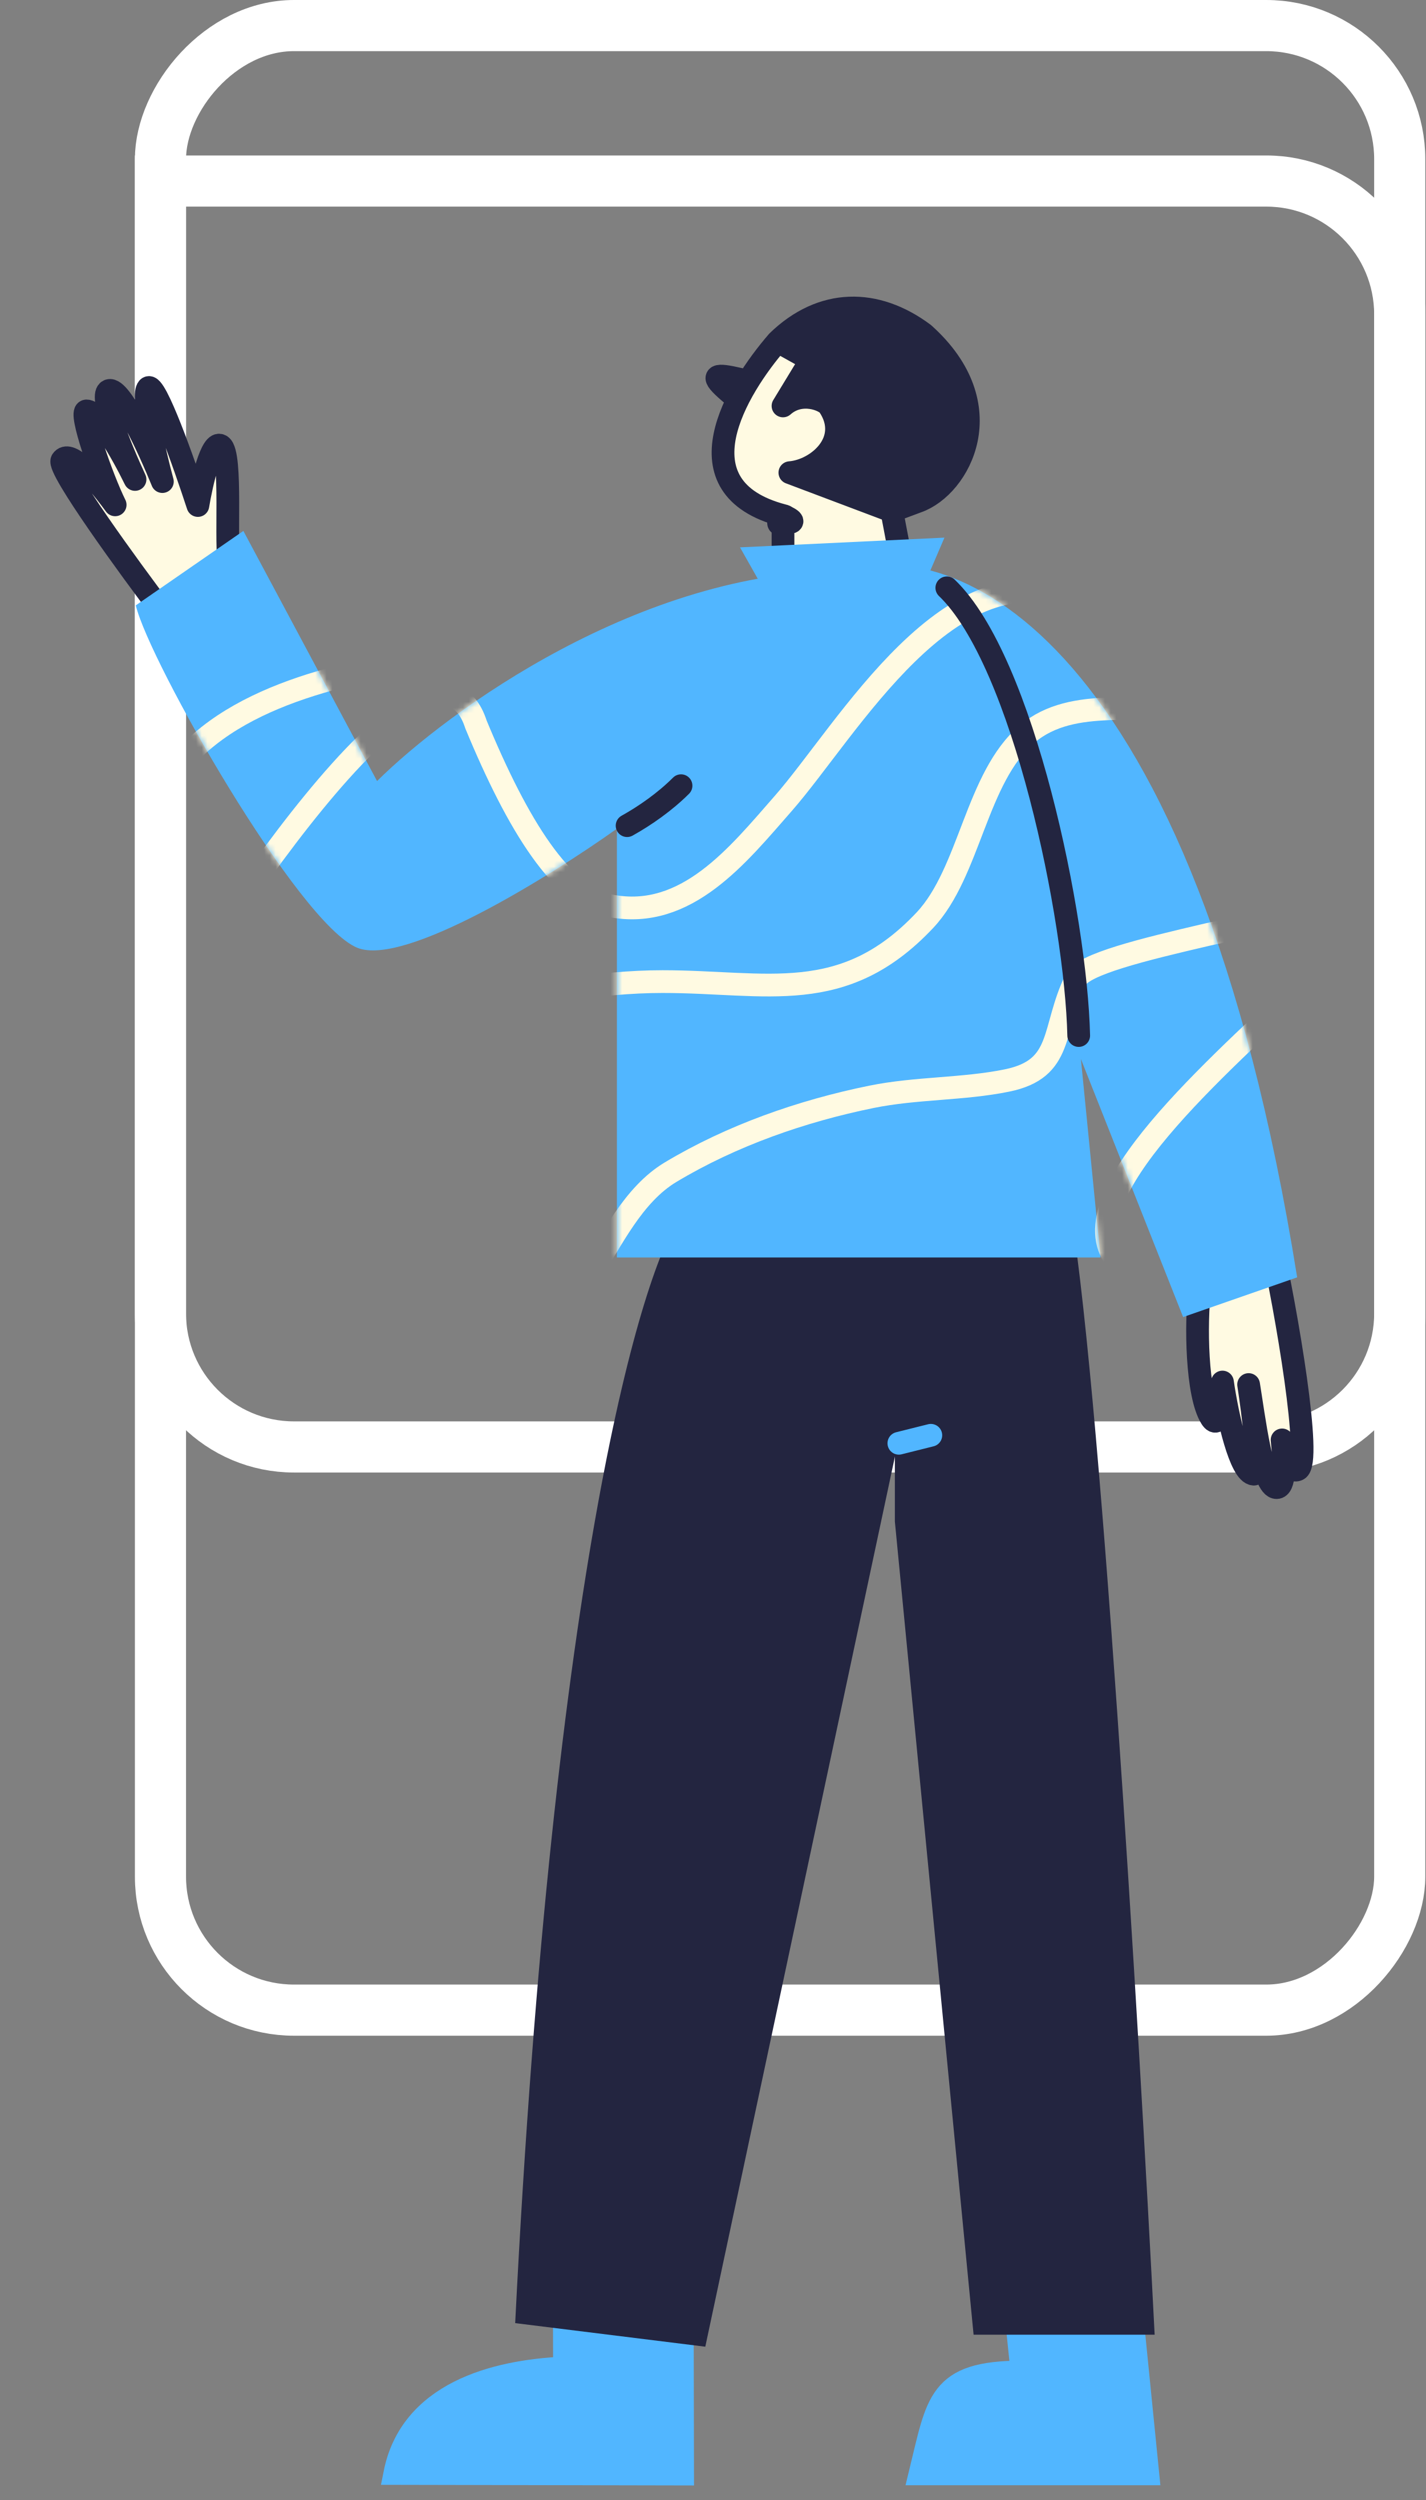 <svg width="251" height="440" viewBox="0 0 251 440" fill="none" xmlns="http://www.w3.org/2000/svg">
<rect x="0" y="0" width="251" height="440" fill="#808080" stroke="none"/>
<rect x="-4.5" y="4.5" width="218.131" height="349.247" rx="23.5" transform="matrix(-1 0 0 1 241.876 0)" stroke="white" stroke-width="9"/>
<path d="M140.364 70.532C123.475 63.069 120.433 62.508 137.955 75.643L140.364 70.532Z" fill="#FFFAE2"/>
<path d="M138.432 68.811C124.469 65.3 121.321 63.821 134.877 74.164" stroke="#232540" stroke-width="4" stroke-linecap="round" stroke-linejoin="round"/>
<ellipse rx="1.359" ry="3.026" transform="matrix(-0.815 -0.58 -0.611 0.792 136.03 63.746)" fill="#232540"/>
<ellipse rx="1.359" ry="3.026" transform="matrix(-0.815 -0.58 -0.611 0.792 146.395 70.441)" fill="#232540"/>
<path d="M136.868 60.077C129.599 68.464 119.033 85.803 137.821 90.724L137.821 115.327L161.865 115.327L158.675 98.893L156.975 89.947L161.471 88.269C168.905 85.66 176.733 71.382 162.589 58.74C154.202 52.482 144.696 52.483 136.868 60.077Z" fill="#FFFAE2"/>
<path d="M136.868 60.077L142.739 63.347L137.821 71.437C140.98 68.623 145.201 70.382 145.905 71.437C149.985 77.558 143.876 82.807 139.029 83.179L156.975 89.947M136.868 60.077C129.599 68.464 119.033 85.803 137.821 90.724M136.868 60.077C144.696 52.483 154.202 52.482 162.589 58.74C176.733 71.382 168.905 85.66 161.471 88.269L156.975 89.947M137.821 90.724C140.43 91.283 135.137 93.856 137.821 90.724ZM137.821 90.724C135.92 92.215 142.207 92.513 137.821 90.724ZM137.821 90.724L137.821 115.327L161.865 115.327L158.675 98.893L156.975 89.947" stroke="#232540" stroke-width="4" stroke-linecap="round" stroke-linejoin="round"/>
<path d="M145.201 70.937C150.829 74.251 144.771 83.023 139.925 83.396L156.975 89.948L161.471 88.271C168.905 85.662 176.733 71.383 162.589 58.742C154.202 52.484 144.696 52.484 136.868 60.078L142.387 63.71L138.692 69.678C138.692 69.678 143.464 69.914 145.201 70.937Z" fill="#232540"/>
<path d="M246.376 55.359C246.376 42.38 235.855 31.859 222.876 31.859H28.245V231.136C28.245 244.114 38.767 254.636 51.745 254.636H222.876C235.855 254.636 246.376 244.114 246.376 231.136V55.359Z" stroke="white" stroke-width="9"/>
<path d="M10.911 81.006C9.966 82.409 23.06 100.338 28.581 107.629L32.568 105.802L41.462 101.594C41.404 99.684 41.142 102.154 40.421 99.628C39.52 96.47 40.976 79.842 38.893 78.438C37.227 77.315 35.49 84.986 34.83 88.962C32.417 81.555 27.286 67.045 26.062 68.261C24.839 69.477 27.231 79.761 28.581 84.751C26.306 79.137 21.242 68.073 19.185 68.728C17.33 69.318 21.064 78.515 23.768 84.375C21.387 79.502 17.231 72.316 15.229 72.316C13.808 72.316 17.985 84.243 20.27 88.843C15.786 82.761 12.093 79.252 10.911 81.006Z" fill="#FFFAE2" stroke="#232540" stroke-width="4" stroke-linecap="round" stroke-linejoin="round"/>
<path d="M211.175 226.723C210.441 232.871 210.585 245.439 213.193 249.543C214.594 251.747 215.47 247.211 215.174 243.213C216.08 249.442 218.314 259.276 220.681 259.423C221.978 259.503 220.478 248.185 219.777 243.654C220.695 249.223 222.195 261.859 224.718 261.79C226.111 261.752 226.145 257.987 225.67 253.395C226.327 256.838 227.153 259.232 228.44 258.618C230.984 257.404 226.522 231.112 223.521 217.636L211.175 226.723Z" fill="#FFFAE2" stroke="#232540" stroke-width="4" stroke-linecap="round" stroke-linejoin="round"/>
<path d="M179.877 417.432L178.118 400.226L198.519 400.226L202.036 435.355L161.938 435.355C165.057 422.626 165.104 417.432 179.877 417.432Z" fill="#51B6FF" stroke="#51B6FF" stroke-width="4"/>
<path d="M99.356 416.719L99.328 403.04L120.082 401.284L120.152 435.389L69.492 435.283C72.28 421.242 86.867 417.26 99.356 416.719Z" fill="#51B6FF" stroke="#51B6FF" stroke-width="4"/>
<path d="M90.681 408.826C97.374 275.471 112.99 223.226 119.961 213.773L168.064 206.857L124.144 412.976L90.681 408.826Z" fill="#232540"/>
<path d="M171.368 410.866L157.512 267.765L157.512 202.091C165.364 192.413 182.453 180.522 187.996 210.387C193.539 240.251 200.467 356.483 203.238 410.866L171.368 410.866Z" fill="#232540"/>
<path d="M158.214 253.99L161.028 253.286L163.842 252.583" stroke="#51B6FF" stroke-width="4" stroke-linecap="round" stroke-linejoin="round"/>
<path d="M133.594 98.169L138.167 106.259L159.974 104.149L163.14 96.762L133.594 98.169Z" fill="#51B6FF" stroke="#51B6FF" stroke-width="4"/>
<path d="M228.321 224.789C210.049 110.761 167.646 94.364 148.728 100.42C112.739 100.42 78.826 125.108 66.368 137.452L42.836 93.433L23.903 106.531C26.229 116.387 52.526 162.605 62.907 166.797C71.212 170.151 96.82 154.221 108.586 145.836L108.586 221.296L193.715 221.296L190.255 186.361L208.25 231.777L228.321 224.789Z" fill="#51B6FF"/>
<mask id="mask0_690_298" style="mask-type:alpha" maskUnits="userSpaceOnUse" x="23" y="93" width="206" height="139">
<path d="M228.321 224.789C210.049 110.761 167.646 94.364 148.728 100.42C112.739 100.42 78.826 125.108 66.368 137.452L42.836 93.433L23.903 106.531C26.229 116.387 52.526 162.605 62.907 166.797C71.212 170.151 96.82 154.221 108.586 145.836L108.586 221.296L193.715 221.296L190.255 186.361L208.25 231.777L228.321 224.789Z" fill="#51B6FF"/>
</mask>
<g mask="url(#mask0_690_298)">
<path d="M24.148 187.899C35.024 167.054 76.298 104.274 83.783 127.503C91.268 145.57 98.958 157.75 107.506 159.412C120.83 162.003 129.965 150.392 137.817 141.449C149.19 128.498 167.521 95.592 189.67 106.015C208.866 115.049 233.037 133.479 248.96 109.594" stroke="#FFFAE2" stroke-width="4" stroke-linecap="round" stroke-linejoin="round"/>
<path d="M46.882 204.318C57.335 191.099 65.419 182.061 82.246 177.795C93.196 175.019 105.305 172.743 116.627 172.743C134.981 172.743 148.422 177.211 162.796 161.938C170.737 153.501 171.809 136.747 180.803 129.167C189.045 122.22 201.011 126.169 211.071 123.487" stroke="#FFFAE2" stroke-width="4" stroke-linecap="round" stroke-linejoin="round"/>
<path d="M103.716 224.526C107.679 218.26 111.428 210.244 118.03 206.283C128.795 199.824 141.141 195.514 153.394 193.021C161.294 191.415 169.514 191.727 177.251 190.145C187.352 188.078 185.045 181.223 189.347 172.365C190.653 169.677 201.237 167.099 212.456 164.482C228.987 160.627 238.09 165.2 225.722 176.826C207.754 193.716 184.313 215.554 199.791 224.526" stroke="#FFFAE2" stroke-width="4" stroke-linecap="round" stroke-linejoin="round"/>
<path d="M26.047 145.694C30.425 127.304 50.913 120.589 67.585 117.347C72.691 116.354 77.741 116.943 82.881 116.575C88.318 116.187 90.704 111.349 94.248 107.805" stroke="#FFFAE2" stroke-width="4" stroke-linecap="round" stroke-linejoin="round"/>
</g>
<path d="M189.871 182.235C189.402 161.717 180.163 116.389 166.656 103.445" stroke="#232540" stroke-width="4" stroke-linecap="round" stroke-linejoin="round"/>
<path d="M110.378 145.302C113.543 143.544 117.061 141.081 119.875 138.267" stroke="#232540" stroke-width="4" stroke-linecap="round" stroke-linejoin="round"/>
</svg>
